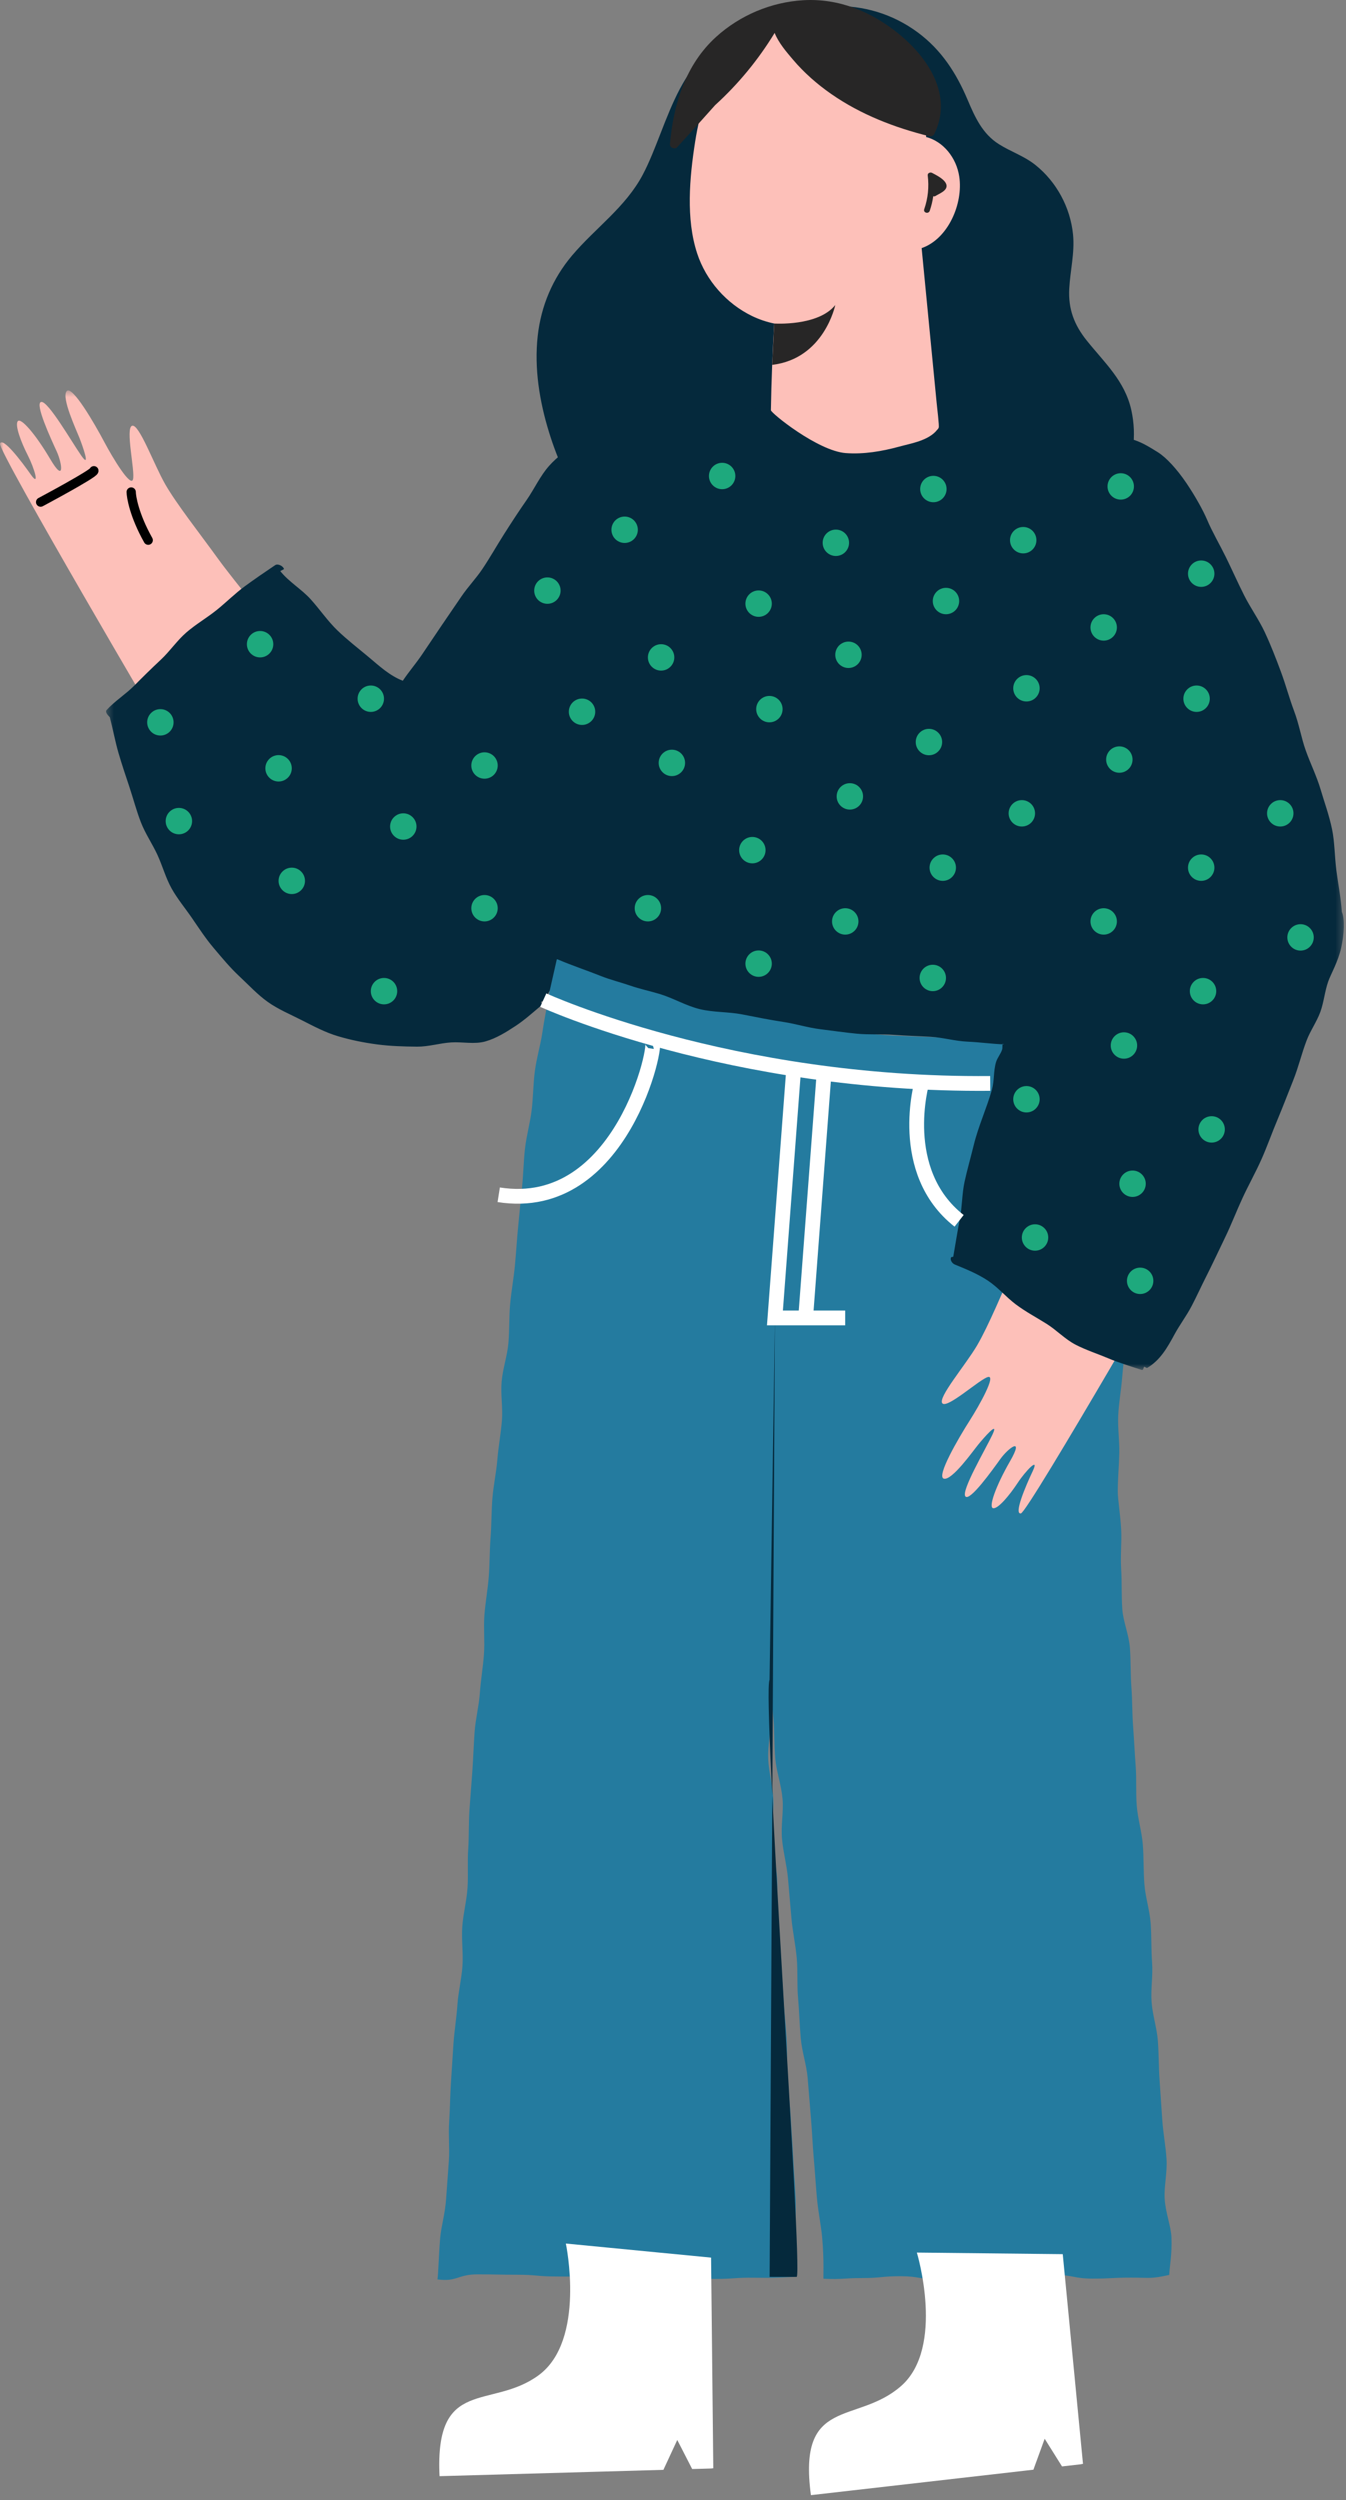 <svg width="195" height="362" viewBox="0 0 195 362" fill="none" xmlns="http://www.w3.org/2000/svg">
<rect x="0" y="0" width="195" height="362" fill="#808080" stroke="none"/>
<mask id="mask0_149_4276" style="mask-type:alpha" maskUnits="userSpaceOnUse" x="0" y="56" width="41" height="52">
<path fill-rule="evenodd" clip-rule="evenodd" d="M0 56.538H40.113V107.019H0V56.538Z" fill="white"/>
</mask>
<g mask="url(#mask0_149_4276)">
<path fill-rule="evenodd" clip-rule="evenodd" d="M40.113 91.57C40.113 91.57 34.083 84.355 31.518 80.811C28.955 77.266 25.613 73.03 23.956 70.156C22.3 67.284 20.164 61.346 19.14 61.65C18.117 61.955 19.601 68.273 19.268 69.421C18.935 70.57 16.417 66.47 15.085 63.955C13.753 61.439 10.441 55.693 9.653 56.643C8.866 57.592 11.075 62.287 11.525 63.444C11.975 64.601 13.171 67.959 11.793 65.998C10.413 64.036 6.975 58.038 5.974 58.202C4.972 58.366 7.396 63.574 8.21 65.354C9.026 67.135 9.402 70.081 7.271 66.465C5.14 62.849 3.019 60.42 2.574 60.992C2.128 61.566 3.048 64.013 4.014 65.904C4.981 67.797 5.832 70.664 4.453 68.703C3.075 66.742 0.38 63.218 0.004 64.237C-0.371 65.255 24.241 107.019 24.241 107.019L40.113 91.57Z" fill="#FDC0B9"/>
</g>
<path d="M19.006 71.24C19.013 71.924 19.432 74.589 21.474 78.219" stroke="black" stroke-width="1.341" stroke-linecap="round"/>
<path d="M13.603 68.162C13.666 68.562 5.885 72.707 5.885 72.707" stroke="black" stroke-width="1.341" stroke-linecap="round"/>
<path fill-rule="evenodd" clip-rule="evenodd" d="M163.896 59.366C162.954 55.15 160.019 52.524 157.447 49.317C155.632 47.055 154.749 44.765 154.906 41.809C155.045 39.187 155.713 36.609 155.456 33.97C155.071 30.034 153.056 26.325 150.004 23.89C148.381 22.593 146.455 21.973 144.719 20.881C142.327 19.376 141.245 16.964 140.174 14.434C138.529 10.551 136.373 7.227 132.98 4.708C125.653 -0.73 115.749 -0.237 108.78 5.358C108.728 5.347 108.674 5.342 108.613 5.345C98.502 5.951 96.932 18.117 93.112 25.312C90.609 30.026 86.245 33.016 82.878 36.998C80.069 40.318 78.385 44.287 77.901 48.646C77.379 53.339 78.162 58.13 79.545 62.606C80.162 64.602 80.911 66.553 81.754 68.459C82.668 70.524 83.615 72.95 85.704 74.049C87.41 74.946 89.515 74.852 91.381 74.935C94.486 75.076 97.609 75.168 100.707 74.843C105.893 74.298 110.606 72.127 115.645 70.95C119 70.166 122.271 70.124 125.555 71.249C128.445 72.24 131.079 73.839 133.813 75.19C137.93 77.226 142.548 78.677 146.961 77.152C152.837 78.34 159.294 75.896 162.373 70.352C164.204 67.055 164.72 63.051 163.896 59.366Z" fill="#05293C"/>
<path fill-rule="evenodd" clip-rule="evenodd" d="M115.098 329.689C115.271 329.436 115.317 327.332 115.219 323.934C115.172 322.292 115.354 320.338 115.26 318.154C115.184 316.379 115.011 314.448 114.91 312.391C114.82 310.56 114.661 308.633 114.558 306.629C114.46 304.766 114.192 302.848 114.084 300.875C113.983 298.99 114.065 297.053 113.957 295.102C113.852 293.199 113.601 291.281 113.494 289.348C113.386 287.428 113.215 285.503 113.108 283.583C113.001 281.649 112.598 279.738 112.492 277.834C112.384 275.882 112.686 273.931 112.584 272.044C112.476 270.07 111.958 268.164 111.86 266.3C111.755 264.295 112.123 262.342 112.032 260.51C111.93 258.452 111.373 256.539 111.296 254.763C111.2 252.579 111.731 250.611 111.681 248.969C111.579 245.578 111.324 243.604 111.49 243.346C111.533 243.603 111.753 245.587 112.066 248.983C112.216 250.624 112.135 252.59 112.332 254.771C112.493 256.545 113.187 258.43 113.371 260.487C113.535 262.318 113.117 264.299 113.296 266.302C113.462 268.166 113.987 270.063 114.162 272.036C114.33 273.921 114.489 275.848 114.662 277.799C114.832 279.703 115.257 281.606 115.428 283.541C115.599 285.461 115.449 287.418 115.621 289.338C115.793 291.273 115.837 293.212 116.005 295.117C116.179 297.07 116.836 298.955 117.004 300.841C117.18 302.815 117.31 304.747 117.477 306.611C117.656 308.615 117.719 310.554 117.883 312.385C118.067 314.443 118.182 316.383 118.341 318.157C118.538 320.338 118.95 322.259 119.101 323.9C119.413 327.296 119.255 329.701 119.299 329.958C122.08 330.085 122.095 329.86 124.879 329.86C127.663 329.86 127.663 329.595 130.448 329.595C133.233 329.595 133.233 330.075 136.018 330.075C138.803 330.075 138.803 329.37 141.588 329.37C144.373 329.37 144.373 329.721 147.159 329.721C149.946 329.721 149.946 329.407 152.732 329.407C155.518 329.407 155.518 329.938 158.303 329.938C161.091 329.938 161.091 329.796 163.878 329.796C166.666 329.796 166.669 330.008 169.392 329.409C169.439 328.172 169.811 326.493 169.714 323.978C169.651 322.315 168.842 320.438 168.725 318.317C168.63 316.557 169.123 314.618 168.996 312.591C168.884 310.786 168.513 308.9 168.38 306.918C168.257 305.087 168.131 303.187 167.994 301.231C167.864 299.382 167.887 297.472 167.747 295.533C167.612 293.671 166.976 291.809 166.834 289.883C166.695 288.011 167.05 286.075 166.906 284.159C166.764 282.279 166.843 280.364 166.698 278.458C166.555 276.568 165.936 274.706 165.79 272.808C165.646 270.909 165.71 268.996 165.565 267.105C165.418 265.199 164.828 263.334 164.684 261.453C164.536 259.538 164.674 257.617 164.532 255.745C164.384 253.819 164.303 251.915 164.163 250.053C164.015 248.114 164.051 246.202 163.913 244.353C163.768 242.397 163.831 240.482 163.698 238.651C163.555 236.67 162.718 234.819 162.593 233.014C162.453 230.989 162.545 229.07 162.433 227.312C162.296 225.191 162.523 223.261 162.434 221.598C162.302 219.088 161.934 217.158 161.936 215.922C161.938 214.091 162.116 212.263 162.157 210.434C162.196 208.604 161.916 206.76 162.003 204.933C162.09 203.104 162.43 201.288 162.572 199.463C162.715 197.639 162.967 195.826 163.175 194.007C163.379 192.214 163.646 190.43 163.862 188.641C164.077 186.849 164.189 185.046 164.375 183.253C164.561 181.46 164.594 179.656 164.709 177.856C164.824 176.059 164.82 174.265 164.823 172.457C164.828 170.437 165.018 168.415 164.937 166.397C164.857 164.379 164.622 162.368 164.487 160.353C164.353 158.338 164.17 156.327 164.014 154.313C163.858 152.298 163.842 150.273 163.694 148.261C163.635 147.45 162.515 147.434 162.574 148.252C162.574 148.253 162.373 148.131 162.373 148.132C160.438 148.462 158.557 149.187 156.611 149.434C154.663 149.682 152.668 149.538 150.714 149.703C148.757 149.866 146.802 150.05 144.843 150.133C142.88 150.214 140.918 150.265 138.955 150.265C136.992 150.264 135.03 150.187 133.069 150.104C131.108 150.022 129.143 149.97 127.187 149.804C125.232 149.64 123.272 149.474 121.324 149.227C119.377 148.981 117.481 148.404 115.545 148.076C113.611 147.749 111.645 147.595 109.725 147.187C107.806 146.78 105.948 146.121 104.045 145.633C102.146 145.146 100.171 144.924 98.291 144.357C96.413 143.791 94.638 142.904 92.784 142.258C90.931 141.614 89.13 140.852 87.305 140.129C85.481 139.406 83.566 138.91 81.772 138.109C81.585 138.026 81.412 138.029 81.259 138.096C80.939 137.935 80.279 137.948 80.167 138.403C79.789 139.937 79.924 141.897 79.543 144.038C79.244 145.724 78.86 147.566 78.559 149.59C78.299 151.339 77.74 153.165 77.48 155.141C77.246 156.924 77.254 158.825 77.021 160.775C76.804 162.579 76.269 164.414 76.054 166.347C75.851 168.167 75.824 170.06 75.623 171.982C75.431 173.813 75.26 175.689 75.069 177.604C74.887 179.443 74.779 181.325 74.598 183.232C74.423 185.077 74.08 186.938 73.906 188.841C73.736 190.692 73.821 192.59 73.654 194.489C73.489 196.345 72.835 198.179 72.673 200.073C72.514 201.934 72.869 203.855 72.712 205.746C72.557 207.61 72.206 209.471 72.053 211.359C71.901 213.227 71.484 215.084 71.335 216.969C71.187 218.84 71.217 220.733 71.071 222.615C70.926 224.489 70.956 226.382 70.813 228.262C70.67 230.14 70.318 232.004 70.177 233.882C70.038 235.763 70.249 237.669 70.111 239.544C69.973 241.429 69.651 243.296 69.516 245.169C69.38 247.056 68.891 248.912 68.758 250.783C68.623 252.674 68.564 254.56 68.433 256.428C68.299 258.322 68.143 260.202 68.013 262.066C67.88 263.963 67.961 265.859 67.833 267.721C67.702 269.621 67.857 271.522 67.731 273.378C67.6 275.282 67.098 277.137 66.972 278.988C66.843 280.9 67.124 282.809 66.999 284.655C66.869 286.574 66.393 288.433 66.269 290.271C66.139 292.199 65.822 294.066 65.698 295.894C65.567 297.834 65.456 299.717 65.332 301.533C65.2 303.489 65.198 305.377 65.075 307.174C64.939 309.158 65.156 311.063 65.031 312.831C64.89 314.864 64.751 316.747 64.627 318.463C64.47 320.611 63.898 322.464 63.77 324.058C63.535 326.973 63.507 329.288 63.375 330.051C66.218 330.438 66.294 329.326 69.164 329.326C72.034 329.326 72.034 329.38 74.903 329.38C77.774 329.38 77.774 329.634 80.643 329.634C83.513 329.634 83.513 329.711 86.383 329.711C89.253 329.711 89.253 329.618 92.123 329.618C94.995 329.618 94.995 329.941 97.867 329.941C100.737 329.941 100.737 329.985 103.608 329.985C106.48 329.985 106.479 329.769 109.351 329.811C112.224 329.852 112.228 329.812 115.098 329.689Z" fill="#247B9F"/>
<path fill-rule="evenodd" clip-rule="evenodd" d="M152.249 170.101C152.249 170.101 148.923 178.957 147.099 182.951C145.276 186.945 143.227 191.968 141.547 194.826C139.867 197.684 135.78 202.439 136.531 203.211C137.281 203.983 142.008 199.634 143.154 199.384C144.301 199.134 141.978 203.352 140.45 205.748C138.922 208.145 135.561 213.86 136.755 214.114C137.947 214.368 140.932 210.141 141.712 209.187C142.492 208.231 144.809 205.552 143.781 207.727C142.752 209.9 139.235 215.851 139.854 216.671C140.474 217.491 143.796 212.829 144.937 211.247C146.08 209.665 148.434 207.92 146.342 211.56C144.25 215.198 143.174 218.262 143.879 218.388C144.585 218.514 146.25 216.521 147.416 214.749C148.582 212.978 150.642 210.844 149.614 213.018C148.585 215.192 146.842 219.293 147.898 219.143C148.953 218.993 173.121 176.961 173.121 176.961L152.249 170.101Z" fill="#FDC0B9"/>
<mask id="mask1_149_4276" style="mask-type:alpha" maskUnits="userSpaceOnUse" x="15" y="59" width="180" height="140">
<path fill-rule="evenodd" clip-rule="evenodd" d="M15.363 59.145H194.693V198.374H15.363V59.145Z" fill="white"/>
</mask>
<g mask="url(#mask1_149_4276)">
<path fill-rule="evenodd" clip-rule="evenodd" d="M194.398 132.04C194.247 129.872 193.844 127.917 193.611 126.07C193.341 123.937 193.363 121.928 192.98 120.077C192.56 118.043 191.872 116.18 191.313 114.288C190.755 112.399 189.868 110.625 189.168 108.669C188.529 106.886 188.217 104.893 187.458 102.891C186.795 101.144 186.294 99.207 185.538 97.182C184.865 95.378 184.121 93.435 183.222 91.519C182.376 89.715 181.159 88.02 180.236 86.188C179.314 84.358 178.485 82.481 177.605 80.692C176.67 78.794 175.623 77.02 174.873 75.25C174.312 73.927 173.174 71.861 171.864 69.929C170.542 67.98 168.992 66.266 167.749 65.488C166.493 64.705 165.231 63.913 163.813 63.562C162.393 63.211 160.916 62.932 159.481 62.752C157.696 62.528 155.849 62.832 154.062 62.631C152.275 62.432 150.483 62.318 148.693 62.141C146.904 61.963 145.15 61.42 143.358 61.262C141.568 61.105 139.794 60.704 138.001 60.565C136.208 60.426 134.387 60.672 132.593 60.55C132.362 60.534 132.205 60.576 132.107 60.72C130.357 60.564 128.582 60.599 126.825 60.437C125.071 60.276 123.349 59.728 121.592 59.599C119.833 59.471 118.067 59.342 116.31 59.284C114.547 59.227 112.783 59.194 111.025 59.248C109.122 59.12 107.207 59.128 105.306 59.184C103.402 59.24 101.498 59.491 99.608 59.737C97.724 59.983 95.81 60.193 93.953 60.633C92.272 61.031 90.635 61.893 88.908 62.457C87.207 63.013 85.356 63.28 83.813 64.144C82.25 65.02 80.741 66.118 79.546 67.462C78.248 68.922 77.416 70.791 76.276 72.427C75.15 74.041 74.071 75.696 73.012 77.364C71.944 79.047 70.964 80.784 69.878 82.4C68.944 83.788 67.76 85.01 66.826 86.399C65.893 87.788 64.928 89.156 63.994 90.545C63.061 91.934 62.12 93.318 61.187 94.707C60.252 96.096 59.287 97.185 58.354 98.574C56.434 97.824 54.98 96.456 53.422 95.153C51.901 93.881 50.327 92.672 48.895 91.296C47.463 89.916 46.341 88.252 45.009 86.776C43.678 85.302 41.84 84.251 40.603 82.692C40.6 82.688 41.147 82.41 41.144 82.407C41.072 82.009 40.283 81.551 39.859 81.837C38.374 82.837 36.889 83.851 35.446 84.909C34.004 85.967 32.733 87.259 31.333 88.374C29.934 89.489 28.359 90.402 27.005 91.573C25.652 92.742 24.627 94.281 23.32 95.505C22.016 96.728 20.739 97.971 19.482 99.247C18.227 100.52 16.646 101.491 15.441 102.817C15.167 103.116 15.69 103.625 15.909 103.851C16.352 105.549 16.67 107.305 17.16 109.004C17.648 110.695 18.221 112.359 18.774 114.034C19.327 115.709 19.774 117.419 20.409 119.061C21.046 120.708 22.067 122.179 22.804 123.776C23.544 125.38 24.002 127.11 24.858 128.647C25.718 130.186 26.86 131.54 27.855 132.997C28.847 134.447 29.804 135.909 30.948 137.26C32.139 138.666 33.312 140.095 34.661 141.353C36.014 142.613 37.288 144.006 38.788 145.074C40.294 146.147 42.04 146.87 43.683 147.706C45.43 148.594 47.152 149.508 48.975 150.047C50.822 150.593 52.738 150.983 54.652 151.232C56.544 151.478 58.49 151.539 60.435 151.555C62.067 151.569 63.706 151.047 65.357 150.942C67.008 150.837 68.743 151.25 70.328 150.796C71.918 150.341 73.341 149.443 74.696 148.554C76.042 147.671 77.255 146.559 78.507 145.517C78.599 145.44 78.35 145.118 78.382 145.031C78.436 145.007 78.615 145.001 78.666 144.958C79.252 144.466 79.346 144.099 79.541 143.344C79.889 142.003 79.957 140.593 80.275 139.244C80.367 138.852 80.378 138.895 80.781 138.915C82.891 139.815 84.98 140.502 87.105 141.346C88.479 141.891 89.922 142.238 91.318 142.721C92.715 143.205 94.161 143.505 95.575 143.93C97.546 144.523 99.373 145.633 101.371 146.12C103.369 146.606 105.498 146.492 107.516 146.884C109.536 147.277 111.542 147.682 113.574 147.992C115.338 148.262 117.06 148.811 118.829 149.029C120.6 149.245 122.368 149.508 124.144 149.679C125.919 149.851 127.721 149.713 129.5 149.845C131.279 149.978 133.06 150.026 134.841 150.128C136.622 150.23 138.381 150.753 140.163 150.831C141.946 150.909 143.702 151.164 145.484 151.226C145.425 151.324 145.272 151.028 145.263 151.166C145.182 151.42 145.263 151.713 145.184 151.968C144.987 152.605 144.491 153.152 144.299 153.791C143.915 155.069 144.066 156.503 143.703 157.786C142.942 160.484 141.738 163.066 141.075 165.789C140.643 167.561 140.131 169.324 139.742 171.106C139.353 172.89 139.398 174.765 139.049 176.557C138.701 178.348 138.416 180.149 138.106 181.947C138.093 182.03 137.781 181.99 137.792 182.062C137.6 182.379 137.897 182.93 138.344 183.111C139.983 183.778 141.654 184.463 143.127 185.44C144.59 186.41 145.763 187.825 147.177 188.884C148.591 189.944 150.162 190.77 151.643 191.702C153.086 192.61 154.305 193.923 155.813 194.705C157.325 195.489 158.981 196.018 160.548 196.678C162.117 197.34 163.762 197.818 165.377 198.359C165.657 198.452 165.626 198.089 165.757 197.905C165.815 197.891 166.13 198.113 166.19 198.078C168.096 196.957 169.131 195.107 170.168 193.196C170.921 191.811 171.889 190.538 172.621 189.142C173.353 187.747 174.002 186.305 174.715 184.9C175.667 183.025 176.549 181.111 177.467 179.22C178.384 177.328 179.136 175.356 180.02 173.447C180.903 171.54 181.943 169.701 182.792 167.777C183.615 165.916 184.29 163.988 185.081 162.113C185.871 160.238 186.588 158.332 187.347 156.444C188.105 154.556 188.57 152.555 189.296 150.654C189.836 149.24 190.751 147.969 191.274 146.549C191.796 145.128 191.918 143.566 192.417 142.138C192.793 141.063 193.869 139.227 194.302 137.241C194.743 135.211 194.859 133.143 194.398 132.04Z" fill="#05293C"/>
</g>
<path fill-rule="evenodd" clip-rule="evenodd" d="M138.972 25.572C138.556 22.799 136.619 20.466 134.167 19.838C134.174 19.777 134.176 19.713 134.165 19.645C133.616 16.16 132.15 12.562 130.423 9.507C128.909 6.828 126.355 5.459 123.613 4.34C118.038 2.065 111.523 1.93 106.675 5.667C106.567 5.708 106.465 5.781 106.382 5.896C106.381 5.897 106.381 5.899 106.379 5.9C106.023 6.19 105.676 6.5 105.34 6.834C105.1 7.073 105.116 7.369 105.256 7.591C102.839 11.524 101.413 15.972 100.699 20.573C99.901 25.709 99.353 31.663 100.995 36.68C102.288 40.633 105.254 43.964 108.932 45.75C109.99 46.265 111.07 46.616 112.162 46.847C111.916 51.028 111.753 55.211 111.683 59.4C111.677 59.802 118.483 65.303 122.528 65.607C125.117 65.8 127.748 65.36 130.243 64.678C132.024 64.192 134.545 63.797 135.777 62.231C135.876 62.148 135.953 62.036 135.996 61.909C136.091 61.705 135.775 59.161 135.696 58.337C135.588 57.23 135.481 56.124 135.373 55.018L134.729 48.378C134.327 44.228 133.924 40.078 133.521 35.927C137.364 34.601 139.56 29.48 138.972 25.572Z" fill="#FDC0B9"/>
<path fill-rule="evenodd" clip-rule="evenodd" d="M130.209 4.903C126.228 1.665 121.496 -0.275 116.361 0.032C111.733 0.309 107.225 2.192 103.755 5.334C99.359 9.315 97.567 15.02 97.059 20.851C97.011 21.405 97.771 21.684 98.121 21.301C99.963 19.291 101.786 17.264 103.6 15.229C106.945 12.185 109.844 8.678 112.226 4.767C112.803 6.209 113.909 7.491 114.878 8.631C116.493 10.534 118.381 12.188 120.417 13.605C124.703 16.587 129.616 18.489 134.636 19.725C134.891 19.787 135.213 19.686 135.339 19.432C138.12 13.838 134.467 8.368 130.209 4.903Z" fill="#272626"/>
<path fill-rule="evenodd" clip-rule="evenodd" d="M145.518 150.851L154.967 128.649V106.609L151.647 127.802L141.508 150.702L145.518 150.851Z" fill="#05293C"/>
<path fill-rule="evenodd" clip-rule="evenodd" d="M79.659 143.375L86.559 112.756L73.461 149.179C73.461 149.179 78.835 145.439 79.659 143.375Z" fill="#05293C"/>
<path fill-rule="evenodd" clip-rule="evenodd" d="M58.426 98.902L66.492 105.81L61.158 95.054L58.426 98.902Z" fill="#05293C"/>
<path fill-rule="evenodd" clip-rule="evenodd" d="M112.163 46.847C112.163 46.847 118.531 47.271 121.009 44.169C121.009 44.169 119.416 51.944 111.869 52.83L112.163 46.847Z" fill="#272626"/>
<path fill-rule="evenodd" clip-rule="evenodd" d="M115.429 329.689C116.324 328.519 110.376 245.526 111.489 243.226L112.059 204.916L112.269 190.834L111.5 329.689H115.429Z" fill="#05293C"/>
<path fill-rule="evenodd" clip-rule="evenodd" d="M137.116 26.769C136.945 25.989 135.643 25.354 135.026 25.03C134.779 24.901 134.359 25.053 134.401 25.397C134.609 27.075 134.444 28.698 133.896 30.295C133.72 30.811 134.521 31.033 134.696 30.521C134.935 29.825 135.101 29.123 135.203 28.413C135.309 28.448 135.428 28.443 135.532 28.377C136.071 28.033 137.3 27.607 137.116 26.769Z" fill="#272626"/>
<path d="M78.705 144.817C78.705 144.817 105.683 157.211 143.457 156.88" stroke="white" stroke-width="2.14"/>
<path d="M114.956 155.168L112.268 190.834H122.445" stroke="white" stroke-width="2.14"/>
<path d="M119.402 155.168L116.713 190.834" stroke="white" stroke-width="2.14"/>
<path d="M94.45 150.851C95.474 150.581 90.191 175.836 72.252 173.002" stroke="white" stroke-width="2.14"/>
<path d="M133.564 156.679C133.564 156.679 129.818 169.605 138.948 176.775" stroke="white" stroke-width="2.14"/>
<path fill-rule="evenodd" clip-rule="evenodd" d="M150.15 78.218C150.15 79.274 149.294 80.13 148.237 80.13C147.181 80.13 146.324 79.274 146.324 78.218C146.324 77.163 147.181 76.307 148.237 76.307C149.294 76.307 150.15 77.163 150.15 78.218Z" fill="#1EA97D"/>
<path fill-rule="evenodd" clip-rule="evenodd" d="M164.277 70.434C164.277 71.49 163.421 72.345 162.364 72.345C161.308 72.345 160.451 71.49 160.451 70.434C160.451 69.378 161.308 68.522 162.364 68.522C163.421 68.522 164.277 69.378 164.277 70.434Z" fill="#1EA97D"/>
<path fill-rule="evenodd" clip-rule="evenodd" d="M124.833 94.814C124.833 95.869 123.977 96.725 122.921 96.725C121.864 96.725 121.008 95.869 121.008 94.814C121.008 93.758 121.864 92.902 122.921 92.902C123.977 92.902 124.833 93.758 124.833 94.814Z" fill="#1EA97D"/>
<path fill-rule="evenodd" clip-rule="evenodd" d="M138.96 87.029C138.96 88.085 138.104 88.941 137.048 88.941C135.991 88.941 135.135 88.085 135.135 87.029C135.135 85.974 135.991 85.118 137.048 85.118C138.104 85.118 138.96 85.974 138.96 87.029Z" fill="#1EA97D"/>
<path fill-rule="evenodd" clip-rule="evenodd" d="M99.251 110.467C99.251 111.522 98.395 112.378 97.338 112.378C96.282 112.378 95.426 111.522 95.426 110.467C95.426 109.411 96.282 108.555 97.338 108.555C98.395 108.555 99.251 109.411 99.251 110.467Z" fill="#1EA97D"/>
<path fill-rule="evenodd" clip-rule="evenodd" d="M95.777 131.509C95.777 132.565 94.921 133.421 93.864 133.421C92.808 133.421 91.951 132.565 91.951 131.509C91.951 130.454 92.808 129.598 93.864 129.598C94.921 129.598 95.777 130.454 95.777 131.509Z" fill="#1EA97D"/>
<path fill-rule="evenodd" clip-rule="evenodd" d="M113.378 102.682C113.378 103.737 112.522 104.593 111.465 104.593C110.409 104.593 109.553 103.737 109.553 102.682C109.553 101.627 110.409 100.771 111.465 100.771C112.522 100.771 113.378 101.627 113.378 102.682Z" fill="#1EA97D"/>
<path fill-rule="evenodd" clip-rule="evenodd" d="M123.007 78.596C123.007 79.651 122.15 80.507 121.094 80.507C120.038 80.507 119.182 79.651 119.182 78.596C119.182 77.541 120.038 76.685 121.094 76.685C122.15 76.685 123.007 77.541 123.007 78.596Z" fill="#1EA97D"/>
<path fill-rule="evenodd" clip-rule="evenodd" d="M137.134 70.812C137.134 71.867 136.277 72.723 135.221 72.723C134.165 72.723 133.309 71.867 133.309 70.812C133.309 69.756 134.165 68.9 135.221 68.9C136.277 68.9 137.134 69.756 137.134 70.812Z" fill="#1EA97D"/>
<path fill-rule="evenodd" clip-rule="evenodd" d="M97.689 95.191C97.689 96.247 96.833 97.103 95.776 97.103C94.72 97.103 93.863 96.247 93.863 95.191C93.863 94.135 94.72 93.28 95.776 93.28C96.833 93.28 97.689 94.135 97.689 95.191Z" fill="#1EA97D"/>
<path fill-rule="evenodd" clip-rule="evenodd" d="M111.816 87.407C111.816 88.462 110.96 89.318 109.903 89.318C108.847 89.318 107.99 88.462 107.99 87.407C107.99 86.351 108.847 85.495 109.903 85.495C110.96 85.495 111.816 86.351 111.816 87.407Z" fill="#1EA97D"/>
<path fill-rule="evenodd" clip-rule="evenodd" d="M72.107 110.844C72.107 111.9 71.25 112.756 70.194 112.756C69.138 112.756 68.281 111.9 68.281 110.844C68.281 109.789 69.138 108.933 70.194 108.933C71.25 108.933 72.107 109.789 72.107 110.844Z" fill="#1EA97D"/>
<path fill-rule="evenodd" clip-rule="evenodd" d="M86.234 103.06C86.234 104.115 85.377 104.971 84.321 104.971C83.265 104.971 82.408 104.115 82.408 103.06C82.408 102.005 83.265 101.148 84.321 101.148C85.377 101.148 86.234 102.005 86.234 103.06Z" fill="#1EA97D"/>
<path fill-rule="evenodd" clip-rule="evenodd" d="M92.406 76.709C92.406 77.764 91.549 78.62 90.493 78.62C89.437 78.62 88.58 77.764 88.58 76.709C88.58 75.653 89.437 74.797 90.493 74.797C91.549 74.797 92.406 75.653 92.406 76.709Z" fill="#1EA97D"/>
<path fill-rule="evenodd" clip-rule="evenodd" d="M106.533 68.924C106.533 69.98 105.676 70.836 104.62 70.836C103.564 70.836 102.707 69.98 102.707 68.924C102.707 67.869 103.564 67.013 104.62 67.013C105.676 67.013 106.533 67.869 106.533 68.924Z" fill="#1EA97D"/>
<path fill-rule="evenodd" clip-rule="evenodd" d="M81.216 85.519C81.216 86.575 80.359 87.431 79.303 87.431C78.247 87.431 77.391 86.575 77.391 85.519C77.391 84.464 78.247 83.608 79.303 83.608C80.359 83.608 81.216 84.464 81.216 85.519Z" fill="#1EA97D"/>
<path fill-rule="evenodd" clip-rule="evenodd" d="M42.271 111.251C42.271 112.307 41.414 113.162 40.358 113.162C39.302 113.162 38.445 112.307 38.445 111.251C38.445 110.195 39.302 109.339 40.358 109.339C41.414 109.339 42.271 110.195 42.271 111.251Z" fill="#1EA97D"/>
<path fill-rule="evenodd" clip-rule="evenodd" d="M55.632 101.172C55.632 102.228 54.776 103.084 53.719 103.084C52.663 103.084 51.807 102.228 51.807 101.172C51.807 100.117 52.663 99.261 53.719 99.261C54.776 99.261 55.632 100.117 55.632 101.172Z" fill="#1EA97D"/>
<path fill-rule="evenodd" clip-rule="evenodd" d="M39.593 93.28C39.593 94.335 38.736 95.191 37.68 95.191C36.624 95.191 35.768 94.335 35.768 93.28C35.768 92.224 36.624 91.368 37.68 91.368C38.736 91.368 39.593 92.224 39.593 93.28Z" fill="#1EA97D"/>
<path fill-rule="evenodd" clip-rule="evenodd" d="M44.185 127.548C44.185 128.603 43.328 129.459 42.272 129.459C41.216 129.459 40.359 128.603 40.359 127.548C40.359 126.493 41.216 125.636 42.272 125.636C43.328 125.636 44.185 126.493 44.185 127.548Z" fill="#1EA97D"/>
<path fill-rule="evenodd" clip-rule="evenodd" d="M57.546 143.519C57.546 144.574 56.69 145.43 55.633 145.43C54.577 145.43 53.721 144.574 53.721 143.519C53.721 142.464 54.577 141.607 55.633 141.607C56.69 141.607 57.546 142.464 57.546 143.519Z" fill="#1EA97D"/>
<path fill-rule="evenodd" clip-rule="evenodd" d="M25.148 104.594C25.148 105.649 24.291 106.505 23.235 106.505C22.179 106.505 21.322 105.649 21.322 104.594C21.322 103.538 22.179 102.682 23.235 102.682C24.291 102.682 25.148 103.538 25.148 104.594Z" fill="#1EA97D"/>
<path fill-rule="evenodd" clip-rule="evenodd" d="M27.828 118.895C27.828 119.951 26.971 120.807 25.915 120.807C24.858 120.807 24.002 119.951 24.002 118.895C24.002 117.839 24.858 116.984 25.915 116.984C26.971 116.984 27.828 117.839 27.828 118.895Z" fill="#1EA97D"/>
<path fill-rule="evenodd" clip-rule="evenodd" d="M161.808 90.852C161.808 91.907 160.951 92.764 159.895 92.764C158.839 92.764 157.982 91.907 157.982 90.852C157.982 89.797 158.839 88.941 159.895 88.941C160.951 88.941 161.808 89.797 161.808 90.852Z" fill="#1EA97D"/>
<path fill-rule="evenodd" clip-rule="evenodd" d="M175.935 83.068C175.935 84.123 175.079 84.979 174.022 84.979C172.966 84.979 172.109 84.123 172.109 83.068C172.109 82.012 172.966 81.156 174.022 81.156C175.079 81.156 175.935 82.012 175.935 83.068Z" fill="#1EA97D"/>
<path fill-rule="evenodd" clip-rule="evenodd" d="M136.492 107.447C136.492 108.503 135.635 109.359 134.579 109.359C133.523 109.359 132.666 108.503 132.666 107.447C132.666 106.392 133.523 105.536 134.579 105.536C135.635 105.536 136.492 106.392 136.492 107.447Z" fill="#1EA97D"/>
<path fill-rule="evenodd" clip-rule="evenodd" d="M150.618 99.663C150.618 100.718 149.762 101.574 148.706 101.574C147.65 101.574 146.793 100.718 146.793 99.663C146.793 98.608 147.65 97.751 148.706 97.751C149.762 97.751 150.618 98.608 150.618 99.663Z" fill="#1EA97D"/>
<path fill-rule="evenodd" clip-rule="evenodd" d="M110.908 123.1C110.908 124.156 110.051 125.012 108.995 125.012C107.939 125.012 107.082 124.156 107.082 123.1C107.082 122.045 107.939 121.189 108.995 121.189C110.051 121.189 110.908 122.045 110.908 123.1Z" fill="#1EA97D"/>
<path fill-rule="evenodd" clip-rule="evenodd" d="M125.034 115.316C125.034 116.371 124.179 117.227 123.122 117.227C122.066 117.227 121.209 116.371 121.209 115.316C121.209 114.261 122.066 113.405 123.122 113.405C124.179 113.405 125.034 114.261 125.034 115.316Z" fill="#1EA97D"/>
<path fill-rule="evenodd" clip-rule="evenodd" d="M175.267 101.172C175.267 102.228 174.411 103.084 173.354 103.084C172.298 103.084 171.441 102.228 171.441 101.172C171.441 100.117 172.298 99.261 173.354 99.261C174.411 99.261 175.267 100.117 175.267 101.172Z" fill="#1EA97D"/>
<path fill-rule="evenodd" clip-rule="evenodd" d="M149.951 117.768C149.951 118.823 149.094 119.679 148.038 119.679C146.982 119.679 146.125 118.823 146.125 117.768C146.125 116.713 146.982 115.856 148.038 115.856C149.094 115.856 149.951 116.713 149.951 117.768Z" fill="#1EA97D"/>
<path fill-rule="evenodd" clip-rule="evenodd" d="M164.077 109.983C164.077 111.039 163.221 111.895 162.165 111.895C161.109 111.895 160.252 111.039 160.252 109.983C160.252 108.928 161.109 108.072 162.165 108.072C163.221 108.072 164.077 108.928 164.077 109.983Z" fill="#1EA97D"/>
<path fill-rule="evenodd" clip-rule="evenodd" d="M124.367 133.421C124.367 134.476 123.511 135.332 122.454 135.332C121.398 135.332 120.541 134.476 120.541 133.421C120.541 132.365 121.398 131.509 122.454 131.509C123.511 131.509 124.367 132.365 124.367 133.421Z" fill="#1EA97D"/>
<path fill-rule="evenodd" clip-rule="evenodd" d="M111.816 139.535C111.816 140.591 110.96 141.447 109.903 141.447C108.847 141.447 107.99 140.591 107.99 139.535C107.99 138.48 108.847 137.624 109.903 137.624C110.96 137.624 111.816 138.48 111.816 139.535Z" fill="#1EA97D"/>
<path fill-rule="evenodd" clip-rule="evenodd" d="M138.493 125.636C138.493 126.692 137.638 127.548 136.581 127.548C135.525 127.548 134.668 126.692 134.668 125.636C134.668 124.581 135.525 123.725 136.581 123.725C137.638 123.725 138.493 124.581 138.493 125.636Z" fill="#1EA97D"/>
<path fill-rule="evenodd" clip-rule="evenodd" d="M137.048 141.607C137.048 142.663 136.191 143.519 135.135 143.519C134.079 143.519 133.223 142.663 133.223 141.607C133.223 140.552 134.079 139.696 135.135 139.696C136.191 139.696 137.048 140.552 137.048 141.607Z" fill="#1EA97D"/>
<path fill-rule="evenodd" clip-rule="evenodd" d="M187.39 117.768C187.39 118.823 186.533 119.679 185.477 119.679C184.421 119.679 183.564 118.823 183.564 117.768C183.564 116.713 184.421 115.856 185.477 115.856C186.533 115.856 187.39 116.713 187.39 117.768Z" fill="#1EA97D"/>
<path fill-rule="evenodd" clip-rule="evenodd" d="M161.808 133.421C161.808 134.476 160.951 135.332 159.895 135.332C158.839 135.332 157.982 134.476 157.982 133.421C157.982 132.365 158.839 131.509 159.895 131.509C160.951 131.509 161.808 132.365 161.808 133.421Z" fill="#1EA97D"/>
<path fill-rule="evenodd" clip-rule="evenodd" d="M175.935 125.636C175.935 126.692 175.079 127.548 174.022 127.548C172.966 127.548 172.109 126.692 172.109 125.636C172.109 124.581 172.966 123.725 174.022 123.725C175.079 123.725 175.935 124.581 175.935 125.636Z" fill="#1EA97D"/>
<path fill-rule="evenodd" clip-rule="evenodd" d="M176.201 143.519C176.201 144.574 175.344 145.43 174.288 145.43C173.231 145.43 172.375 144.574 172.375 143.519C172.375 142.464 173.231 141.607 174.288 141.607C175.344 141.607 176.201 142.464 176.201 143.519Z" fill="#1EA97D"/>
<path fill-rule="evenodd" clip-rule="evenodd" d="M190.327 135.734C190.327 136.79 189.471 137.646 188.415 137.646C187.358 137.646 186.502 136.79 186.502 135.734C186.502 134.679 187.358 133.823 188.415 133.823C189.471 133.823 190.327 134.679 190.327 135.734Z" fill="#1EA97D"/>
<path fill-rule="evenodd" clip-rule="evenodd" d="M150.618 159.172C150.618 160.227 149.762 161.083 148.706 161.083C147.65 161.083 146.793 160.227 146.793 159.172C146.793 158.117 147.65 157.26 148.706 157.26C149.762 157.26 150.618 158.117 150.618 159.172Z" fill="#1EA97D"/>
<path fill-rule="evenodd" clip-rule="evenodd" d="M164.743 151.387C164.743 152.443 163.887 153.299 162.831 153.299C161.775 153.299 160.918 152.443 160.918 151.387C160.918 150.332 161.775 149.476 162.831 149.476C163.887 149.476 164.743 150.332 164.743 151.387Z" fill="#1EA97D"/>
<path fill-rule="evenodd" clip-rule="evenodd" d="M177.447 163.535C177.447 164.591 176.59 165.447 175.534 165.447C174.477 165.447 173.621 164.591 173.621 163.535C173.621 162.479 174.477 161.624 175.534 161.624C176.59 161.624 177.447 162.479 177.447 163.535Z" fill="#1EA97D"/>
<path fill-rule="evenodd" clip-rule="evenodd" d="M151.863 179.188C151.863 180.244 151.006 181.1 149.95 181.1C148.894 181.1 148.037 180.244 148.037 179.188C148.037 178.133 148.894 177.277 149.95 177.277C151.006 177.277 151.863 178.133 151.863 179.188Z" fill="#1EA97D"/>
<path fill-rule="evenodd" clip-rule="evenodd" d="M165.99 171.404C165.99 172.459 165.133 173.315 164.077 173.315C163.021 173.315 162.164 172.459 162.164 171.404C162.164 170.349 163.021 169.492 164.077 169.492C165.133 169.492 165.99 170.349 165.99 171.404Z" fill="#1EA97D"/>
<path fill-rule="evenodd" clip-rule="evenodd" d="M60.339 119.679C60.339 120.735 59.483 121.591 58.426 121.591C57.37 121.591 56.514 120.735 56.514 119.679C56.514 118.624 57.37 117.768 58.426 117.768C59.483 117.768 60.339 118.624 60.339 119.679Z" fill="#1EA97D"/>
<path fill-rule="evenodd" clip-rule="evenodd" d="M72.107 131.509C72.107 132.565 71.25 133.421 70.194 133.421C69.138 133.421 68.281 132.565 68.281 131.509C68.281 130.454 69.138 129.598 70.194 129.598C71.25 129.598 72.107 130.454 72.107 131.509Z" fill="#1EA97D"/>
<path fill-rule="evenodd" clip-rule="evenodd" d="M167.091 185.463C167.091 186.519 166.235 187.375 165.178 187.375C164.122 187.375 163.266 186.519 163.266 185.463C163.266 184.407 164.122 183.552 165.178 183.552C166.235 183.552 167.091 184.407 167.091 185.463Z" fill="#1EA97D"/>
<path fill-rule="evenodd" clip-rule="evenodd" d="M151.346 353.127L153.858 357.136L156.553 356.828L156.896 356.763L153.965 326.402L132.83 326.17C132.83 326.17 136.966 339.89 130.527 345.511C124.09 351.133 115.54 346.923 117.481 361.295L149.714 357.611L151.346 353.127Z" fill="white"/>
<path fill-rule="evenodd" clip-rule="evenodd" d="M98.118 353.304L100.279 357.514L102.99 357.437L103.337 357.402L103.017 326.901L81.978 324.863C81.978 324.863 84.925 338.887 78.029 343.936C71.134 348.987 62.976 344.062 63.679 358.547L96.109 357.632L98.118 353.304Z" fill="white"/>
</svg>
